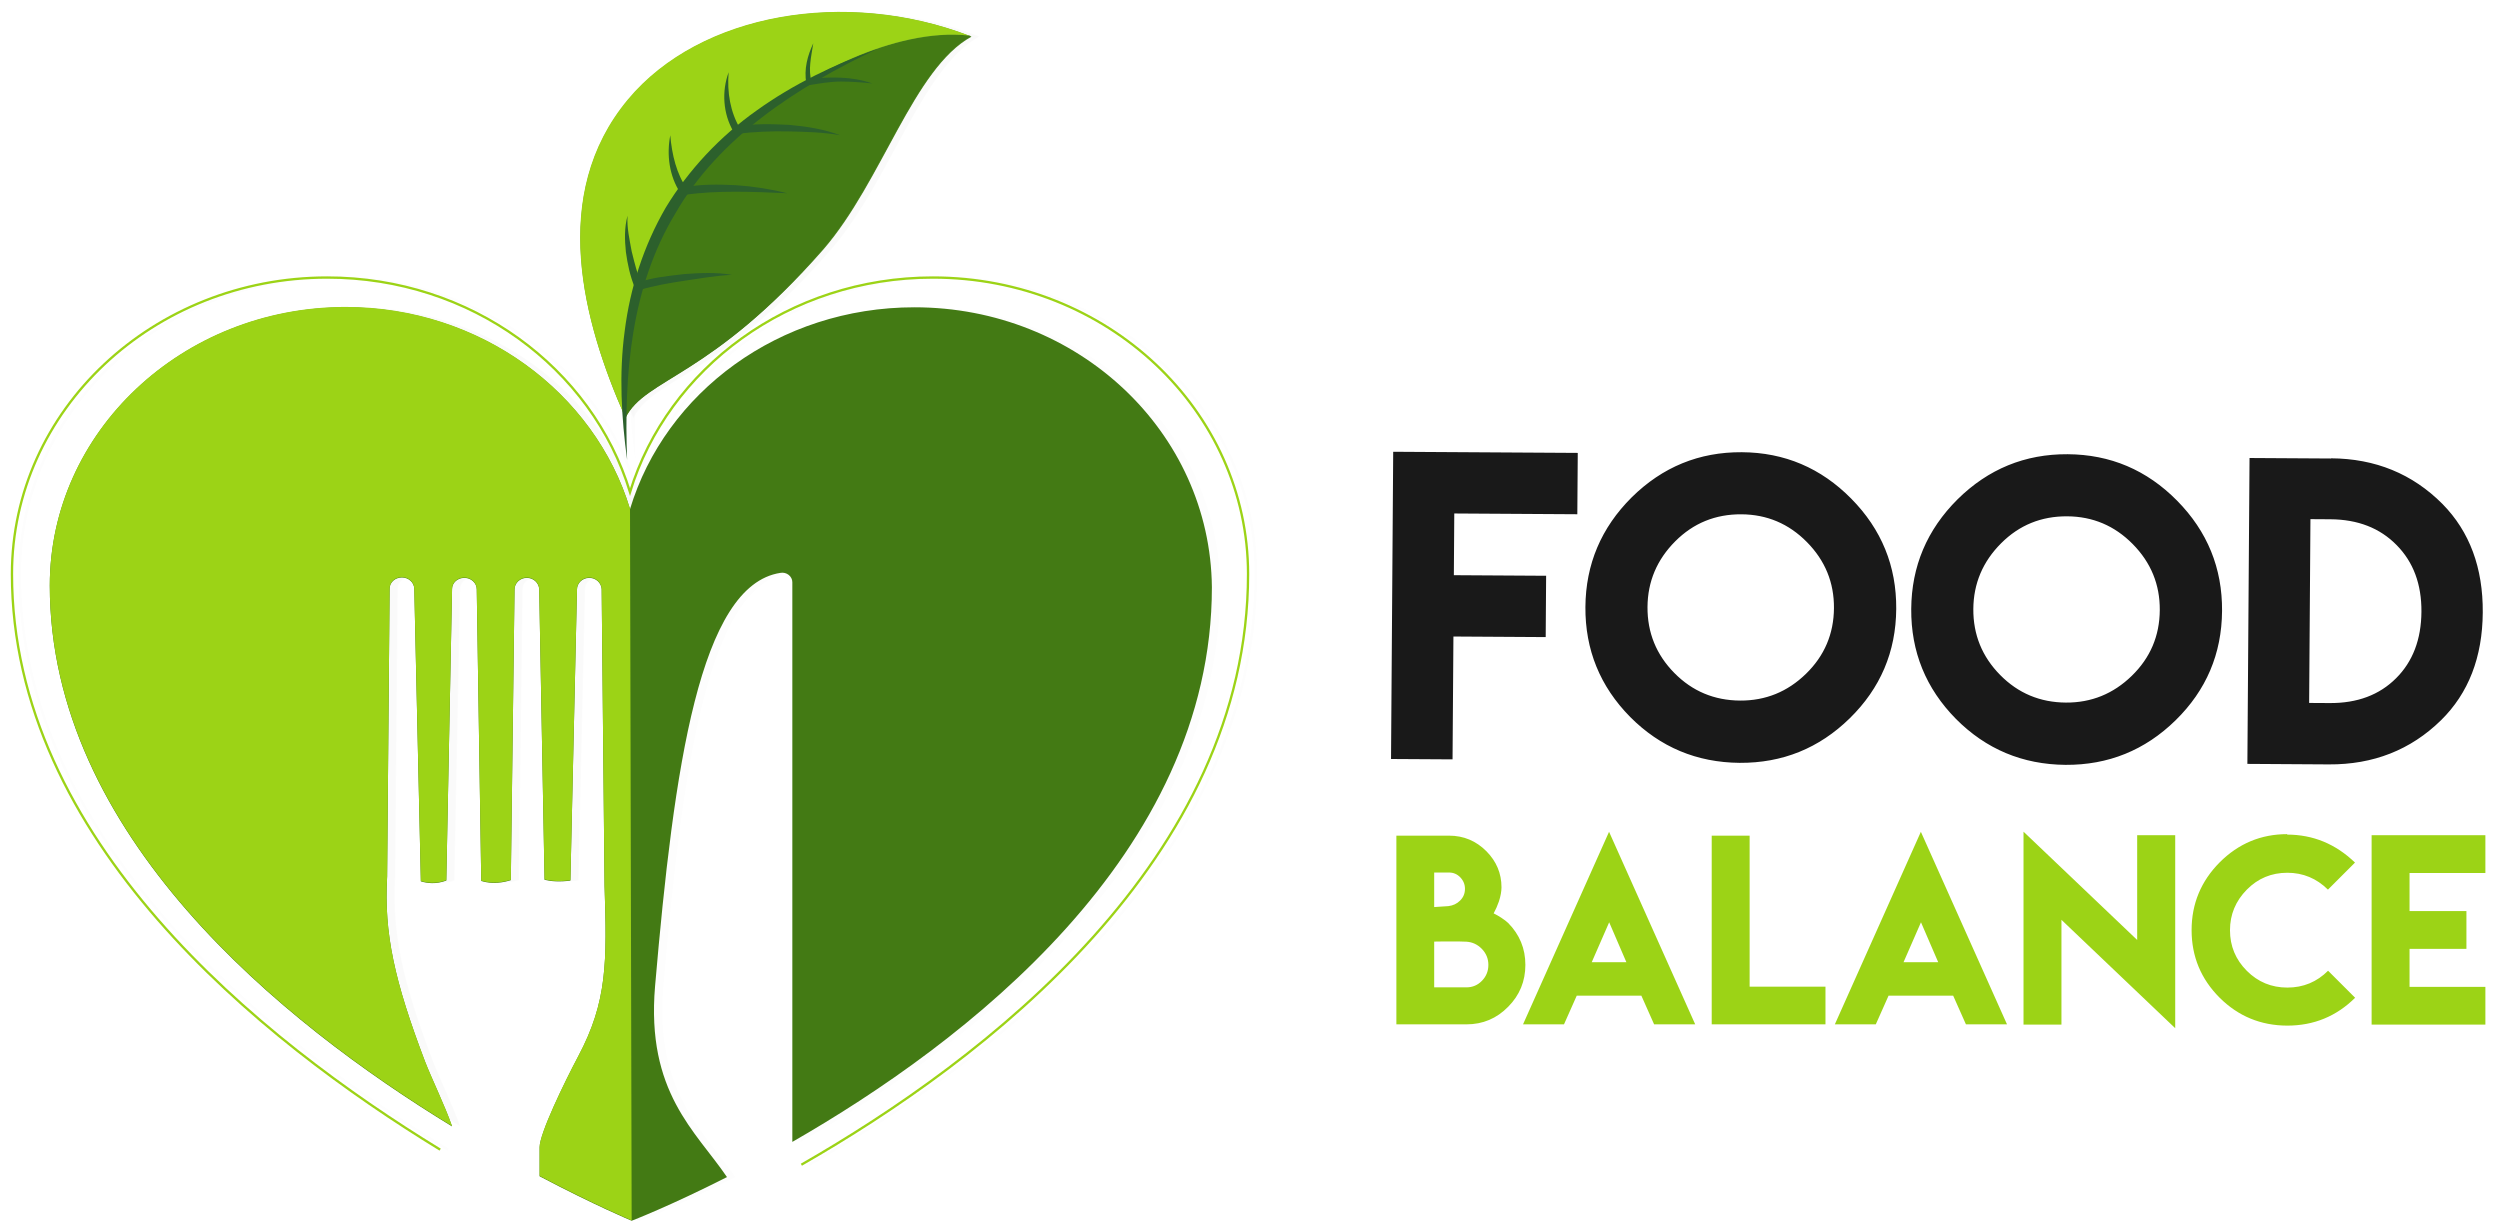 <svg width="209" height="103" viewBox="0 0 209 103" fill="none" xmlns="http://www.w3.org/2000/svg">
<g opacity="0.1">
<path opacity="0.1" d="M52.944 34.933C49.439 26.983 46.485 16.35 53.184 8.336C59.265 1.064 71.495 -0.972 81.87 3.068C77.026 5.718 74.415 15.155 69.502 20.842C60.123 31.572 54.627 31.572 52.944 34.933Z" fill="black"/>
<path opacity="0.1" d="M64.864 8.95C61.772 11.374 56.688 15.252 54.695 21.683C52.978 27.274 52.84 31.992 52.909 34.804C52.943 34.836 52.943 34.901 52.978 34.933C54.627 31.605 60.158 31.605 69.502 20.811C74.415 15.123 77.026 5.719 81.87 3.036C81.835 3.004 81.766 3.004 81.732 2.972C75.308 2.293 67.784 6.688 64.864 8.95Z" fill="black"/>
<path opacity="0.1" d="M54.696 21.683C56.688 15.285 61.773 11.374 64.864 8.951C67.784 6.688 75.308 2.261 81.698 2.972C71.392 -0.971 59.23 1.065 53.184 8.304C46.554 16.254 49.405 26.854 52.909 34.772C52.806 31.993 52.944 27.274 54.696 21.683Z" fill="black"/>
<path opacity="0.1" d="M53.115 38.456C52.634 34.901 52.428 31.281 52.909 27.694C53.356 24.107 54.489 20.552 56.345 17.353C58.269 14.185 60.879 11.406 63.937 9.241C66.994 7.043 70.43 5.395 74.003 4.103C67.235 7.302 60.776 11.536 57.169 17.805C53.39 23.978 52.84 31.346 53.115 38.456Z" fill="black"/>
<path opacity="0.1" d="M53.115 18.032C53.047 19.034 53.287 20.036 53.459 21.005C53.699 21.975 53.94 22.977 54.318 23.817L53.905 23.655C55.211 23.171 56.551 23.074 57.856 22.912C59.196 22.815 60.536 22.75 61.841 22.977C60.536 23.041 59.23 23.268 57.925 23.462C56.654 23.655 55.314 23.882 54.146 24.237L53.837 24.334L53.734 24.076C53.321 23.074 53.115 22.072 52.978 21.07C52.875 20.068 52.875 19.034 53.115 18.032Z" fill="black"/>
<path opacity="0.1" d="M56.722 11.31C56.86 12.925 57.238 14.541 58.131 15.802L57.787 15.672C59.264 15.382 60.742 15.414 62.185 15.479C63.627 15.575 65.105 15.802 66.513 16.157C63.627 16.028 60.707 15.899 57.925 16.286L57.684 16.319L57.581 16.157C56.585 14.703 56.413 12.925 56.722 11.31Z" fill="black"/>
<path opacity="0.1" d="M61.601 6.042C61.463 7.722 61.738 9.371 62.563 10.76L62.219 10.599C63.696 10.308 65.174 10.373 66.651 10.437C68.094 10.566 69.571 10.793 70.945 11.31C69.502 11.051 68.059 11.019 66.617 10.986C65.174 10.954 63.731 11.019 62.356 11.18L62.116 11.213L62.013 11.019C61.085 9.5 61.017 7.626 61.601 6.042Z" fill="black"/>
<path opacity="0.1" d="M68.677 3.618C68.506 4.717 68.231 5.848 68.54 6.85L68.265 6.721C69.158 6.462 70.086 6.462 70.979 6.494C71.872 6.527 72.8 6.688 73.624 6.979C72.731 6.882 71.838 6.818 70.979 6.818C70.086 6.818 69.227 6.979 68.368 7.108L68.128 7.141L68.094 6.979C67.887 5.751 68.197 4.652 68.677 3.618Z" fill="black"/>
<path opacity="0.1" d="M77.129 25.69C65.826 25.69 56.31 32.8 53.356 42.56C50.401 32.833 40.851 25.69 29.583 25.69C15.91 25.69 4.848 36.129 4.848 48.959C4.848 69.803 24.223 85.477 38.48 94.17C37.896 92.49 36.763 90.163 36.213 88.741C33.671 82.051 32.778 78.044 33.052 73.293L33.258 49.217C33.258 48.7 33.705 48.28 34.289 48.28C34.839 48.28 35.32 48.7 35.32 49.25L35.869 73.681C36.385 73.843 37.141 73.94 37.999 73.617L38.48 49.25C38.48 48.733 38.927 48.312 39.511 48.312C40.061 48.312 40.542 48.733 40.542 49.282L40.919 73.649C41.435 73.811 42.259 73.94 43.393 73.584L43.702 49.282C43.702 48.765 44.149 48.312 44.733 48.312C45.282 48.312 45.729 48.733 45.763 49.25L46.21 73.552C46.725 73.681 47.481 73.746 48.374 73.617L48.924 49.282C48.924 48.765 49.371 48.312 49.955 48.312C50.504 48.312 50.951 48.733 50.985 49.25L51.226 74.037C51.432 80.436 51.466 83.732 49.027 88.321C47.859 90.519 45.798 94.784 45.798 95.915C45.798 96.142 45.798 97.047 45.798 98.339C50.401 100.763 53.493 102.056 53.493 102.056C53.493 102.056 56.688 100.828 61.463 98.404C58.852 94.558 54.696 91.326 55.451 82.439C57.032 64.083 59.196 48.926 65.929 47.892C66.445 47.795 66.925 48.183 66.925 48.668V95.463C81.286 87.222 102.001 71.451 102.001 49.088C101.864 36.096 90.767 25.69 77.129 25.69Z" fill="black"/>
<path opacity="0.1" d="M67.648 97.37C82.935 88.612 104.99 71.807 104.99 47.989C104.99 34.319 93.207 23.202 78.641 23.202C66.617 23.202 56.483 30.797 53.322 41.138C50.161 30.764 40.027 23.202 28.003 23.202C13.471 23.202 1.653 34.287 1.653 47.989C1.653 70.159 22.266 86.835 37.45 96.109" stroke="black" stroke-width="0.196" stroke-miterlimit="10"/>
<path opacity="0.1" d="M53.321 42.528C50.367 32.8 40.817 25.658 29.548 25.658C15.876 25.658 4.813 36.097 4.813 48.926C4.813 69.771 24.189 85.445 38.446 94.138C37.862 92.458 36.728 90.131 36.179 88.709C33.637 82.019 32.743 78.012 33.018 73.261L33.224 49.185C33.224 48.668 33.671 48.248 34.255 48.248C34.805 48.248 35.285 48.668 35.285 49.217L35.835 73.649C36.35 73.811 37.106 73.908 37.965 73.585L38.446 49.217C38.446 48.7 38.893 48.28 39.477 48.28C40.026 48.28 40.507 48.7 40.507 49.25L40.885 73.617C41.401 73.778 42.225 73.908 43.359 73.552L43.668 49.25C43.668 48.733 44.115 48.28 44.699 48.28C45.248 48.28 45.695 48.7 45.729 49.217L46.176 73.52C46.691 73.649 47.447 73.714 48.34 73.585L48.89 49.25C48.89 48.733 49.336 48.28 49.92 48.28C50.47 48.28 50.917 48.7 50.951 49.217L51.191 74.005C51.398 80.403 51.432 83.7 48.993 88.289C47.825 90.486 45.764 94.752 45.764 95.883C45.764 96.109 45.764 97.014 45.764 98.307C50.367 100.731 53.459 102.024 53.459 102.024L53.321 42.528Z" fill="black"/>
</g>
<path d="M52.291 34.933C48.787 26.983 45.833 16.35 52.532 8.336C58.613 1.064 70.843 -0.972 81.218 3.068C76.374 5.718 73.763 15.155 68.85 20.842C59.437 31.572 53.94 31.572 52.291 34.933Z" fill="#5B8F31"/>
<path d="M64.177 8.95C61.085 11.374 56.001 15.252 54.008 21.683C52.291 27.274 52.153 31.992 52.222 34.804C52.256 34.836 52.256 34.901 52.291 34.933C53.94 31.605 59.471 31.605 68.815 20.811C73.728 15.123 76.338 5.719 81.182 3.036C81.148 3.004 81.079 3.004 81.045 2.972C74.621 2.293 67.097 6.688 64.177 8.95Z" fill="#437A14"/>
<path d="M54.008 21.683C56.001 15.285 61.085 11.374 64.177 8.951C67.097 6.688 74.621 2.261 81.011 2.972C70.705 -0.971 58.543 1.065 52.497 8.304C45.867 16.254 48.718 26.854 52.222 34.772C52.153 31.993 52.291 27.274 54.008 21.683Z" fill="#9CD316"/>
<path d="M52.428 38.456C51.947 34.901 51.741 31.281 52.222 27.694C52.669 24.107 53.803 20.552 55.658 17.353C57.581 14.185 60.192 11.406 63.25 9.241C66.307 7.043 69.743 5.395 73.316 4.103C66.548 7.302 60.089 11.536 56.482 17.805C52.737 23.978 52.154 31.346 52.428 38.456Z" fill="#2C602C"/>
<path d="M52.463 18.032C52.394 19.034 52.634 20.036 52.806 21.005C53.047 21.975 53.287 22.977 53.665 23.817L53.253 23.655C54.558 23.171 55.898 23.074 57.203 22.912C58.543 22.815 59.883 22.75 61.189 22.977C59.883 23.041 58.578 23.268 57.272 23.462C56.001 23.655 54.661 23.882 53.493 24.237L53.184 24.334L53.081 24.076C52.669 23.074 52.463 22.072 52.325 21.07C52.222 20.068 52.188 19.034 52.463 18.032Z" fill="#2C602C"/>
<path d="M56.035 11.31C56.173 12.925 56.551 14.541 57.444 15.802L57.1 15.672C58.578 15.382 60.055 15.414 61.498 15.479C62.941 15.575 64.418 15.802 65.826 16.157C62.941 16.028 60.02 15.899 57.238 16.286L56.997 16.319L56.894 16.157C55.932 14.703 55.726 12.925 56.035 11.31Z" fill="#2C602C"/>
<path d="M60.914 6.042C60.776 7.722 61.051 9.371 61.876 10.76L61.532 10.599C63.009 10.308 64.486 10.373 65.964 10.437C67.406 10.566 68.884 10.793 70.258 11.31C68.815 11.051 67.372 11.019 65.929 10.986C64.486 10.954 63.044 11.019 61.669 11.18L61.429 11.213L61.326 11.019C60.433 9.5 60.33 7.626 60.914 6.042Z" fill="#2C602C"/>
<path d="M67.991 3.618C67.819 4.717 67.544 5.848 67.853 6.85L67.579 6.721C68.472 6.462 69.399 6.462 70.292 6.494C71.186 6.527 72.113 6.688 72.938 6.979C72.044 6.882 71.151 6.818 70.292 6.818C69.399 6.818 68.54 6.979 67.681 7.108L67.441 7.141L67.407 6.979C67.201 5.751 67.51 4.652 67.991 3.618Z" fill="#2C602C"/>
<path d="M76.442 25.69C65.139 25.69 55.623 32.8 52.669 42.56C49.714 32.833 40.164 25.69 28.896 25.69C15.223 25.69 4.161 36.129 4.161 48.959C4.161 69.803 23.536 85.477 37.793 94.17C37.209 92.49 36.076 90.163 35.526 88.741C32.984 82.051 32.09 78.044 32.365 73.293L32.572 49.217C32.572 48.7 33.018 48.28 33.602 48.28C34.152 48.28 34.633 48.7 34.633 49.25L35.182 73.681C35.698 73.843 36.453 73.94 37.312 73.617L37.793 49.25C37.793 48.733 38.24 48.312 38.824 48.312C39.374 48.312 39.855 48.733 39.855 49.282L40.232 73.649C40.748 73.811 41.572 73.94 42.706 73.584L43.015 49.282C43.015 48.765 43.462 48.312 44.046 48.312C44.595 48.312 45.042 48.733 45.076 49.25L45.523 73.552C46.038 73.681 46.794 73.746 47.687 73.617L48.237 49.282C48.237 48.765 48.684 48.312 49.268 48.312C49.817 48.312 50.264 48.733 50.298 49.25L50.539 74.037C50.745 80.436 50.779 83.732 48.34 88.321C47.172 90.519 45.111 94.784 45.111 95.915C45.111 96.142 45.111 97.047 45.111 98.339C49.714 100.763 52.806 102.056 52.806 102.056C52.806 102.056 56.001 100.828 60.776 98.404C58.165 94.558 54.008 91.326 54.764 82.439C56.344 64.083 58.509 48.926 65.242 47.892C65.757 47.795 66.239 48.183 66.239 48.668V95.463C80.599 87.222 101.314 71.451 101.314 49.088C101.177 36.096 90.115 25.69 76.442 25.69Z" fill="#437A14"/>
<path d="M66.994 97.37C82.282 88.612 104.337 71.807 104.337 47.989C104.337 34.319 92.554 23.202 77.987 23.202C65.964 23.202 55.829 30.797 52.669 41.138C49.508 30.764 39.373 23.202 27.35 23.202C12.818 23.202 1 34.287 1 47.989C1 70.159 21.613 86.835 36.797 96.109" stroke="#9CD316" stroke-width="0.196" stroke-miterlimit="10"/>
<path d="M52.669 42.528C49.714 32.8 40.164 25.658 28.896 25.658C15.223 25.658 4.161 36.097 4.161 48.926C4.161 69.771 23.536 85.445 37.793 94.138C37.209 92.458 36.076 90.131 35.526 88.709C32.984 82.019 32.09 78.012 32.365 73.261L32.572 49.185C32.572 48.668 33.018 48.248 33.602 48.248C34.152 48.248 34.633 48.668 34.633 49.217L35.182 73.649C35.698 73.811 36.453 73.908 37.312 73.585L37.793 49.217C37.793 48.7 38.24 48.28 38.824 48.28C39.374 48.28 39.855 48.7 39.855 49.25L40.232 73.617C40.748 73.778 41.572 73.908 42.706 73.552L43.015 49.25C43.015 48.733 43.462 48.28 44.046 48.28C44.595 48.28 45.042 48.7 45.076 49.217L45.523 73.52C46.038 73.649 46.794 73.714 47.687 73.585L48.237 49.25C48.237 48.733 48.684 48.28 49.268 48.28C49.817 48.28 50.264 48.7 50.298 49.217L50.539 74.005C50.745 80.403 50.779 83.7 48.34 88.289C47.172 90.486 45.111 94.752 45.111 95.883C45.111 96.109 45.111 97.014 45.111 98.307C49.714 100.731 52.806 102.024 52.806 102.024L52.669 42.528Z" fill="#9CD316"/>
<path d="M125.524 74.176C125.524 74.522 125.453 74.917 125.309 75.36C125.185 75.719 125.038 76.052 124.869 76.358C125.084 76.463 125.296 76.584 125.505 76.721C125.753 76.884 125.945 77.03 126.082 77.161C127.041 78.133 127.521 79.3 127.521 80.664C127.521 82.034 127.041 83.201 126.082 84.167C125.123 85.145 123.962 85.635 122.599 85.635H116.737V69.861H121.141C122.361 69.861 123.404 70.298 124.272 71.172C125.107 72.02 125.524 73.022 125.524 74.176ZM122.599 82.543C123.107 82.543 123.541 82.357 123.9 81.985C124.252 81.62 124.428 81.179 124.428 80.664C124.428 80.149 124.246 79.702 123.88 79.323C123.522 78.958 123.094 78.759 122.599 78.726C122.22 78.707 121.77 78.7 121.248 78.707H120.593C120.312 78.713 120.081 78.717 119.898 78.717V82.543H122.599ZM122.471 74.304C122.471 73.938 122.341 73.619 122.08 73.345C121.819 73.077 121.506 72.943 121.141 72.943H119.898V75.83C120.178 75.817 120.573 75.791 121.082 75.752C121.473 75.706 121.799 75.553 122.06 75.292C122.334 75.024 122.471 74.695 122.471 74.304ZM134.517 69.538L141.719 85.635H138.284L137.218 83.237H131.816L130.75 85.635H127.325L134.517 69.538ZM135.965 80.439L134.527 77.102L133.069 80.439H135.965ZM146.269 69.861V82.484H152.61V85.635H143.099V69.861H146.269ZM160.585 69.538L167.786 85.635H164.352L163.285 83.237H157.884L156.817 85.635H153.393L160.585 69.538ZM162.033 80.439L160.594 77.102L159.136 80.439H162.033ZM178.668 78.58V69.822H181.848V85.958L172.337 76.897V85.654H169.166V69.528L178.668 78.58ZM196.888 83.413C195.322 84.966 193.43 85.742 191.212 85.742C189.007 85.736 187.125 84.96 185.566 83.413C184 81.848 183.218 79.963 183.218 77.758C183.218 75.559 184 73.671 185.566 72.092C187.138 70.52 189.02 69.734 191.212 69.734L191.202 69.773C193.368 69.773 195.26 70.553 196.878 72.112L194.617 74.372C193.665 73.433 192.533 72.963 191.222 72.963C189.891 72.963 188.763 73.433 187.836 74.372C186.897 75.325 186.427 76.456 186.427 77.767C186.427 79.092 186.897 80.224 187.836 81.163C188.769 82.096 189.898 82.562 191.222 82.562C192.553 82.562 193.688 82.093 194.627 81.153L196.888 83.413ZM207.778 69.822V72.983H201.438V76.163H206.193V79.323H201.438V82.504H207.778V85.654H198.267V69.822H207.778Z" fill="#9CD316"/>
<path d="M131.901 37.863L131.864 42.991L121.578 42.927L121.542 48.086L129.256 48.134L129.22 53.261L121.506 53.213L121.433 63.483L116.29 63.452L116.471 37.768L131.901 37.863ZM145.616 37.805C149.183 37.827 152.232 39.121 154.764 41.687C157.297 44.253 158.55 47.325 158.525 50.902C158.5 54.489 157.203 57.539 154.635 60.053C152.077 62.556 149.01 63.796 145.433 63.774C141.846 63.742 138.796 62.464 136.285 59.94C133.763 57.384 132.515 54.318 132.54 50.741C132.565 47.175 133.857 44.119 136.414 41.574C138.983 39.039 142.05 37.783 145.616 37.805ZM145.58 42.996C143.41 42.982 141.569 43.733 140.055 45.248C138.521 46.783 137.746 48.615 137.731 50.742C137.716 52.89 138.465 54.731 139.978 56.264C141.48 57.786 143.311 58.554 145.47 58.568C147.597 58.581 149.433 57.836 150.978 56.332C152.523 54.828 153.303 52.997 153.319 50.838C153.334 48.7 152.58 46.859 151.056 45.316C149.543 43.782 147.717 43.009 145.58 42.996ZM172.856 37.973C176.422 37.995 179.471 39.289 182.004 41.855C184.536 44.421 185.79 47.493 185.764 51.07C185.739 54.657 184.442 57.708 181.874 60.221C179.316 62.724 176.249 63.964 172.672 63.942C169.085 63.91 166.036 62.632 163.524 60.108C161.002 57.552 159.754 54.486 159.779 50.909C159.804 47.343 161.096 44.287 163.654 41.742C166.222 39.207 169.289 37.951 172.856 37.973ZM172.819 43.164C170.65 43.15 168.808 43.901 167.295 45.416C165.76 46.951 164.985 48.783 164.97 50.91C164.955 53.058 165.704 54.899 167.217 56.432C168.72 57.955 170.55 58.722 172.709 58.736C174.836 58.749 176.672 58.004 178.217 56.5C179.763 54.996 180.543 53.165 180.558 51.006C180.573 48.868 179.819 47.027 178.295 45.483C176.782 43.95 174.957 43.177 172.819 43.164ZM194.871 38.315C198.575 38.338 201.683 39.611 204.194 42.135C206.464 44.445 207.585 47.468 207.559 51.204C207.533 54.95 206.368 57.954 204.066 60.215C201.53 62.697 198.405 63.926 194.69 63.904L187.881 63.861L188.061 38.289L194.871 38.331L194.871 38.315ZM202.432 51.141C202.448 48.844 201.758 46.988 200.36 45.572C198.963 44.145 197.116 43.425 194.819 43.411L193.153 43.4L193.044 58.766L194.758 58.776C197.065 58.791 198.917 58.098 200.313 56.7C201.709 55.311 202.416 53.458 202.432 51.141Z" fill="#191919"/>
</svg>

